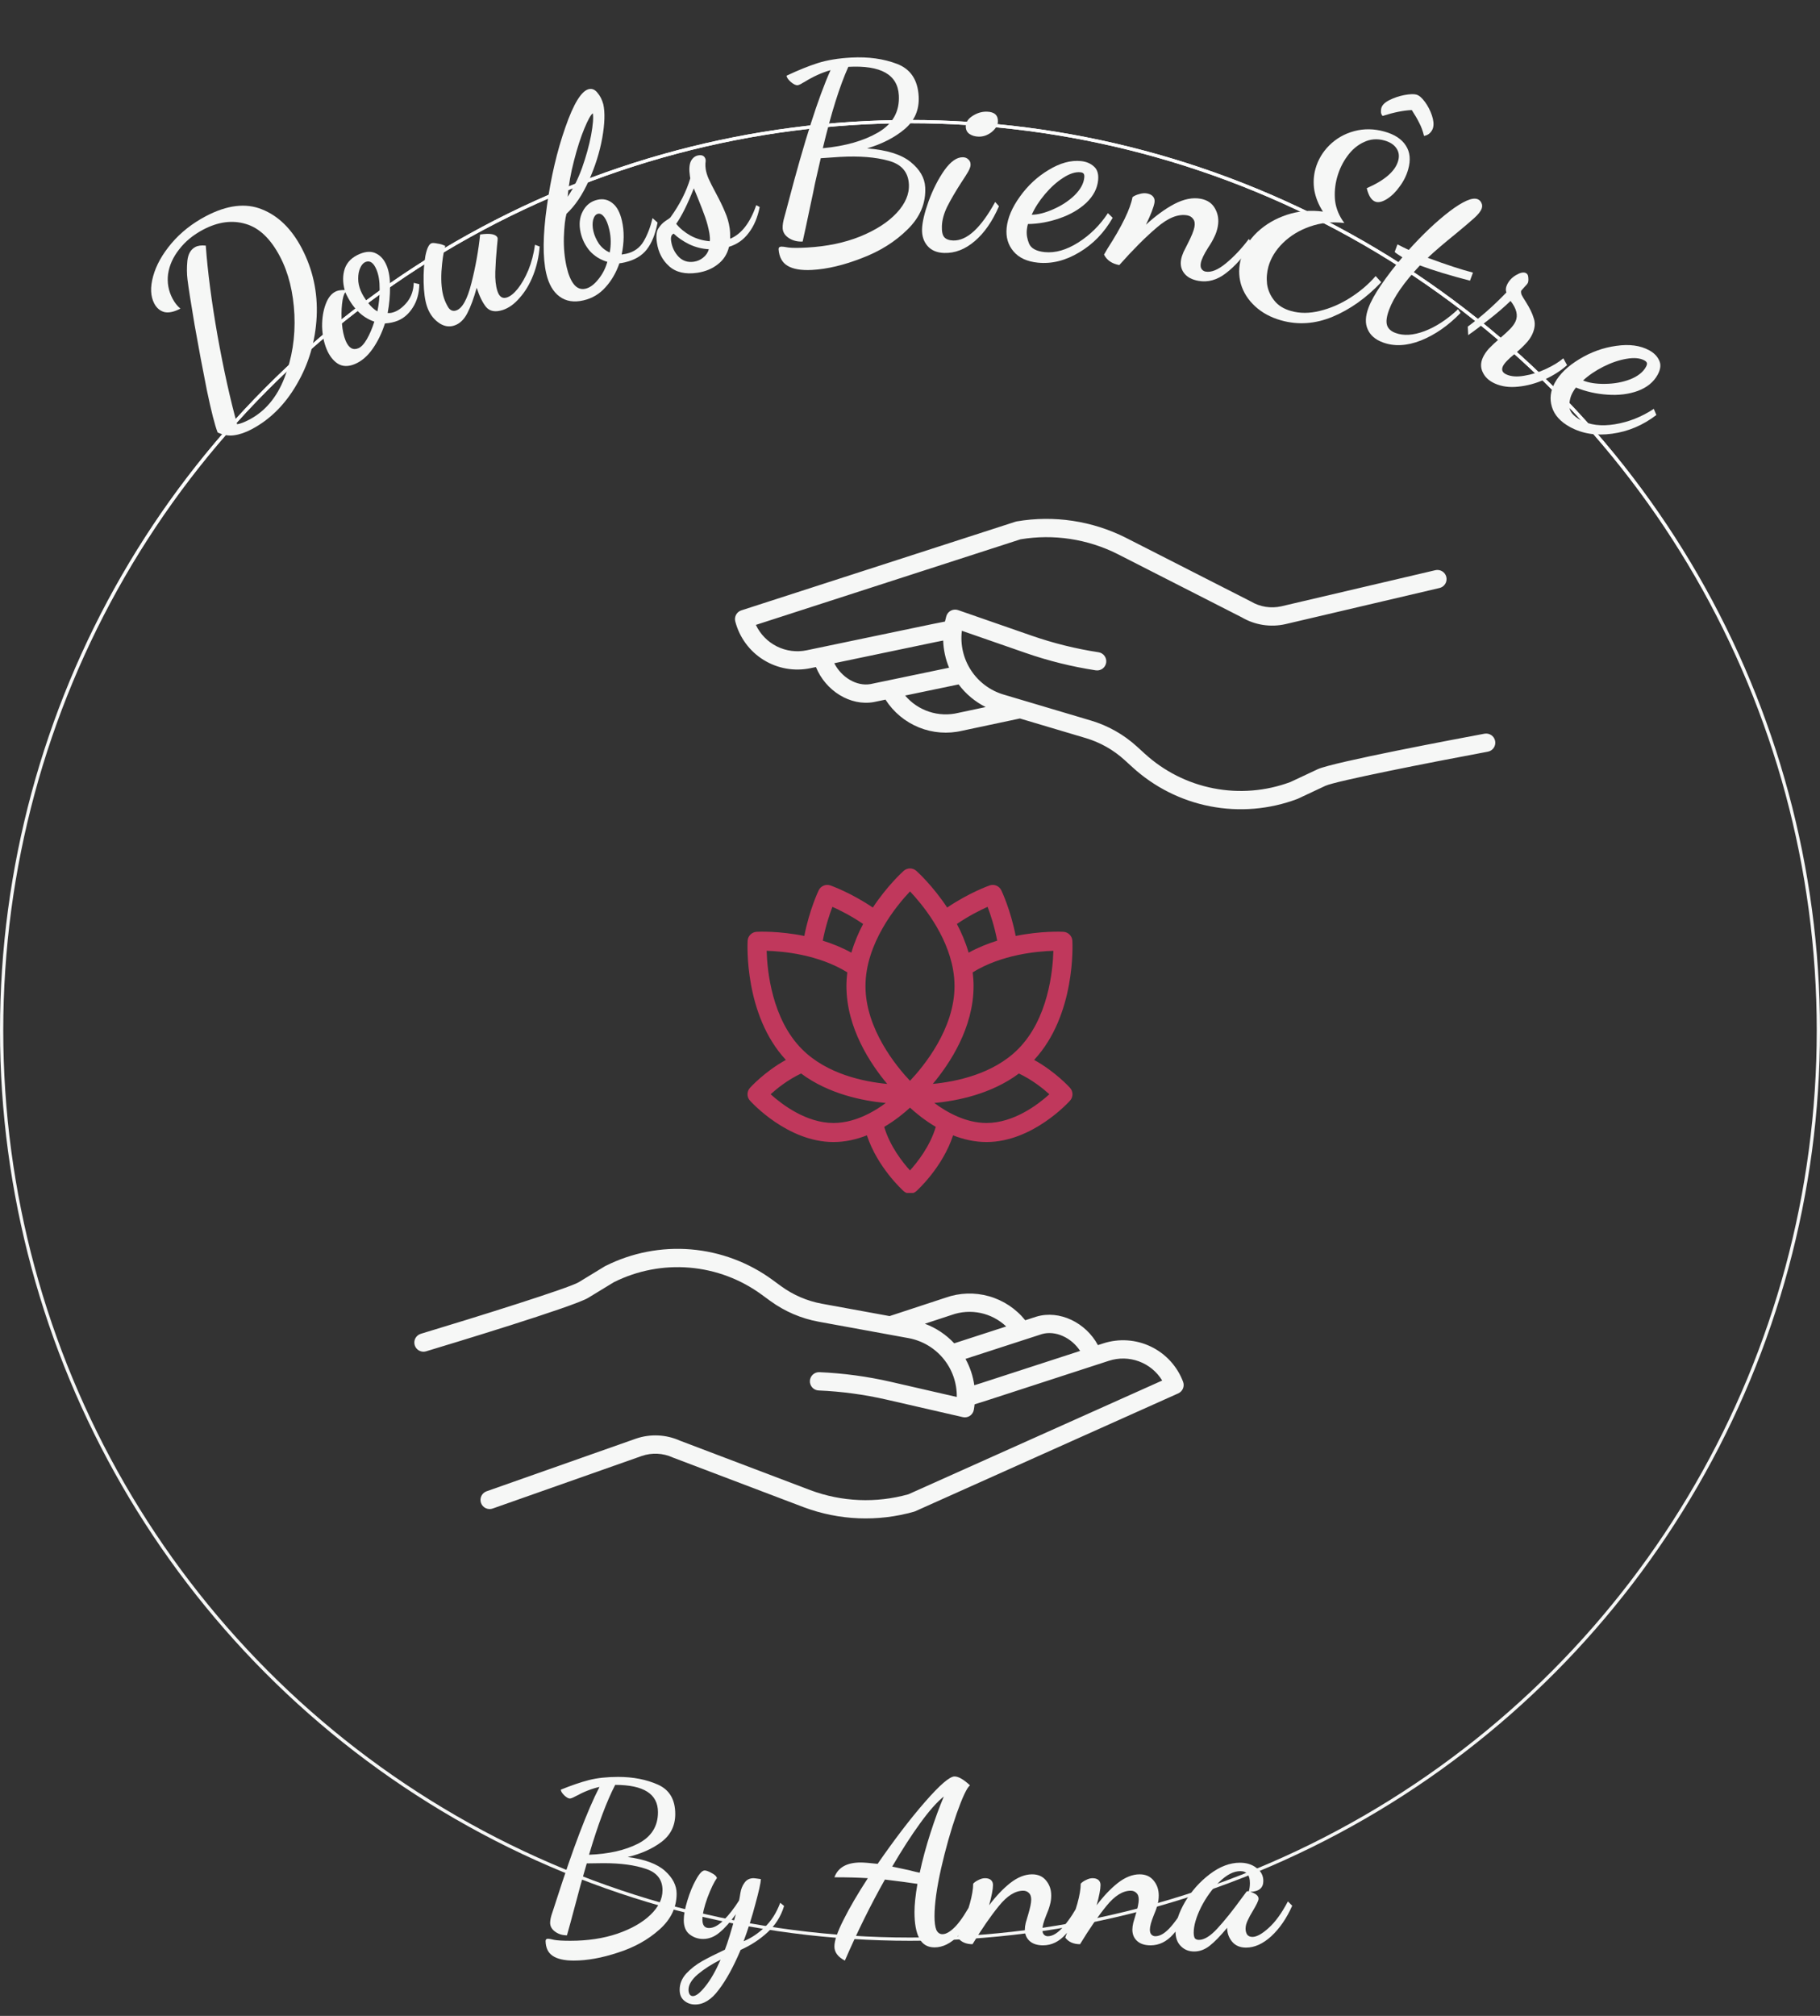 <svg width="112" height="124" viewBox="0 0 112 124" fill="none" xmlns="http://www.w3.org/2000/svg">
<rect x="0" y="0" width="112" height="124" fill="#333333" stroke="none"/>
<circle cx="56" cy="63.38" r="55.9" stroke="url(#paint0_linear)" stroke-width="0.2" stroke-linejoin="round"/>
<circle cx="56" cy="63.38" r="55.9" stroke="url(#paint1_linear)" stroke-width="0.2" stroke-linejoin="round"/>
<path d="M35.31 120.598C34.731 120.598 34.297 120.5 34.008 120.304C33.728 120.117 33.583 119.814 33.574 119.394C33.574 119.301 33.625 119.254 33.728 119.254C33.784 119.254 33.91 119.277 34.106 119.324C34.311 119.361 34.643 119.38 35.1 119.38C36.164 119.38 37.125 119.235 37.984 118.946C38.852 118.647 39.533 118.26 40.028 117.784C40.523 117.308 40.77 116.804 40.77 116.272C40.77 115.619 40.429 115.18 39.748 114.956C39.067 114.723 38.199 114.606 37.144 114.606L36.108 114.62C35.968 115.096 35.842 115.535 35.73 115.936C35.627 116.337 35.534 116.687 35.45 116.986C35.179 118.003 34.993 118.689 34.89 119.044C34.61 119.044 34.367 118.969 34.162 118.82C33.957 118.671 33.854 118.489 33.854 118.274C33.854 118.106 33.901 117.891 33.994 117.63L34.05 117.462L34.232 116.902C35.268 113.673 36.155 111.344 36.892 109.916C36.425 110.019 35.945 110.205 35.45 110.476C35.403 110.495 35.338 110.527 35.254 110.574C35.17 110.611 35.109 110.63 35.072 110.63C34.979 110.63 34.862 110.565 34.722 110.434C34.582 110.294 34.512 110.177 34.512 110.084C35.156 109.823 35.73 109.627 36.234 109.496C36.747 109.365 37.349 109.3 38.04 109.3C38.964 109.3 39.781 109.459 40.49 109.776C41.199 110.093 41.554 110.695 41.554 111.582C41.554 112.301 41.269 112.875 40.7 113.304C40.14 113.724 39.449 114.032 38.628 114.228C39.683 114.368 40.448 114.653 40.924 115.082C41.4 115.511 41.638 115.978 41.638 116.482C41.638 117.331 41.283 118.069 40.574 118.694C39.874 119.319 39.025 119.791 38.026 120.108C37.037 120.435 36.131 120.598 35.31 120.598ZM36.248 114.088C37.461 114.041 38.469 113.813 39.272 113.402C40.084 112.982 40.49 112.338 40.49 111.47C40.49 110.35 39.613 109.79 37.858 109.79C37.335 110.798 36.799 112.231 36.248 114.088ZM42.778 123.3C42.516 123.3 42.292 123.221 42.105 123.062C41.919 122.913 41.825 122.689 41.825 122.39C41.825 122.026 41.961 121.695 42.231 121.396C42.511 121.097 42.834 120.845 43.197 120.64C43.562 120.435 44.033 120.197 44.611 119.926C44.77 119.525 44.994 118.797 45.283 117.742C44.947 118.218 44.616 118.591 44.289 118.862C43.972 119.133 43.632 119.268 43.267 119.268C42.959 119.268 42.684 119.175 42.441 118.988C42.199 118.801 42.078 118.507 42.078 118.106C42.078 117.789 42.152 117.387 42.301 116.902C42.451 116.407 42.628 115.978 42.834 115.614C43.039 115.241 43.216 115.054 43.365 115.054C43.459 115.054 43.599 115.105 43.785 115.208C43.972 115.301 44.084 115.404 44.121 115.516C43.944 115.759 43.748 116.165 43.533 116.734C43.328 117.303 43.225 117.751 43.225 118.078C43.225 118.423 43.361 118.596 43.632 118.596C43.911 118.596 44.215 118.433 44.541 118.106C44.868 117.779 45.181 117.378 45.48 116.902C45.498 116.837 45.526 116.683 45.563 116.44C45.601 116.197 45.685 115.987 45.816 115.81C45.946 115.623 46.133 115.53 46.376 115.53C46.413 115.53 46.562 115.549 46.824 115.586C46.814 115.819 46.702 116.328 46.487 117.112C46.282 117.896 46.039 118.661 45.76 119.408C46.217 119.221 46.646 118.937 47.047 118.554C47.458 118.171 47.78 117.667 48.014 117.042L48.252 117.238C48.056 117.882 47.715 118.423 47.23 118.862C46.754 119.301 46.203 119.66 45.578 119.94C45.139 120.976 44.691 121.793 44.233 122.39C43.785 122.997 43.3 123.3 42.778 123.3ZM42.638 122.782C42.834 122.782 43.09 122.581 43.407 122.18C43.725 121.788 44.038 121.242 44.346 120.542C43.804 120.813 43.337 121.111 42.946 121.438C42.563 121.765 42.371 122.082 42.371 122.39C42.371 122.493 42.39 122.581 42.428 122.656C42.474 122.74 42.544 122.782 42.638 122.782ZM51.992 120.598C51.562 120.374 51.348 120.085 51.348 119.73C51.348 119.375 51.534 118.829 51.908 118.092C52.281 117.345 52.78 116.491 53.406 115.53C52.846 115.493 52.16 115.474 51.348 115.474C51.572 114.867 52.113 114.564 52.972 114.564C53.158 114.564 53.504 114.592 54.008 114.648C55.053 113.136 56.028 111.862 56.934 110.826C57.839 109.79 58.441 109.272 58.74 109.272C58.982 109.272 59.3 109.454 59.692 109.818C59.505 109.958 59.23 110.541 58.866 111.568C58.511 112.585 58.194 113.705 57.914 114.928C57.643 116.141 57.508 117.121 57.508 117.868C57.508 118.241 57.545 118.521 57.62 118.708C57.704 118.885 57.83 118.974 57.998 118.974C58.231 118.974 58.506 118.806 58.824 118.47C59.141 118.125 59.486 117.597 59.86 116.888L60.112 117.154C59.813 117.947 59.43 118.587 58.964 119.072C58.497 119.548 58.012 119.786 57.508 119.786C57.078 119.786 56.766 119.599 56.57 119.226C56.374 118.853 56.276 118.316 56.276 117.616C56.276 117.159 56.336 116.58 56.458 115.88C55.982 115.805 55.314 115.717 54.456 115.614C53.588 117.154 52.766 118.815 51.992 120.598ZM56.598 115.194C56.766 114.41 56.985 113.598 57.256 112.758C57.526 111.918 57.802 111.167 58.082 110.504C57.671 110.831 57.19 111.372 56.64 112.128C56.089 112.884 55.51 113.78 54.904 114.816L55.954 115.04C56.234 115.115 56.448 115.166 56.598 115.194ZM64.187 119.66C63.832 119.66 63.557 119.571 63.361 119.394C63.165 119.217 63.067 118.983 63.067 118.694C63.067 118.573 63.085 118.433 63.123 118.274C63.169 118.115 63.216 117.957 63.263 117.798C63.393 117.369 63.459 117.051 63.459 116.846C63.459 116.659 63.412 116.524 63.319 116.44C63.225 116.347 63.109 116.3 62.969 116.3C62.474 116.3 61.975 116.613 61.471 117.238C60.967 117.854 60.425 118.638 59.847 119.59C59.445 119.59 59.142 119.455 58.937 119.184L59.063 118.834C59.613 117.499 59.889 116.51 59.889 115.866C59.963 115.782 60.071 115.707 60.211 115.642C60.351 115.567 60.486 115.53 60.617 115.53C60.775 115.53 60.897 115.567 60.981 115.642C61.065 115.717 61.107 115.819 61.107 115.95C61.107 116.202 61.027 116.617 60.869 117.196C61.289 116.636 61.723 116.179 62.171 115.824C62.628 115.469 63.076 115.292 63.515 115.292C63.888 115.292 64.177 115.423 64.383 115.684C64.588 115.936 64.691 116.239 64.691 116.594C64.691 116.799 64.663 116.995 64.607 117.182C64.56 117.369 64.485 117.579 64.383 117.812C64.224 118.204 64.145 118.498 64.145 118.694C64.145 118.834 64.177 118.937 64.243 119.002C64.308 119.067 64.387 119.1 64.481 119.1C64.789 119.1 65.12 118.89 65.475 118.47C65.839 118.041 66.165 117.537 66.455 116.958L66.693 117.154C66.357 117.929 65.983 118.54 65.573 118.988C65.171 119.436 64.709 119.66 64.187 119.66ZM70.804 119.66C70.449 119.66 70.174 119.571 69.978 119.394C69.782 119.217 69.684 118.983 69.684 118.694C69.684 118.573 69.703 118.433 69.74 118.274C69.787 118.115 69.833 117.957 69.88 117.798C70.011 117.369 70.076 117.051 70.076 116.846C70.076 116.659 70.029 116.524 69.936 116.44C69.843 116.347 69.726 116.3 69.586 116.3C69.091 116.3 68.592 116.613 68.088 117.238C67.584 117.854 67.043 118.638 66.464 119.59C66.063 119.59 65.759 119.455 65.554 119.184L65.68 118.834C66.231 117.499 66.506 116.51 66.506 115.866C66.581 115.782 66.688 115.707 66.828 115.642C66.968 115.567 67.103 115.53 67.234 115.53C67.393 115.53 67.514 115.567 67.598 115.642C67.682 115.717 67.724 115.819 67.724 115.95C67.724 116.202 67.645 116.617 67.486 117.196C67.906 116.636 68.34 116.179 68.788 115.824C69.245 115.469 69.693 115.292 70.132 115.292C70.505 115.292 70.795 115.423 71 115.684C71.205 115.936 71.308 116.239 71.308 116.594C71.308 116.799 71.28 116.995 71.224 117.182C71.177 117.369 71.103 117.579 71 117.812C70.841 118.204 70.762 118.498 70.762 118.694C70.762 118.834 70.795 118.937 70.86 119.002C70.925 119.067 71.005 119.1 71.098 119.1C71.406 119.1 71.737 118.89 72.092 118.47C72.456 118.041 72.783 117.537 73.072 116.958L73.31 117.154C72.974 117.929 72.601 118.54 72.19 118.988C71.789 119.436 71.327 119.66 70.804 119.66ZM73.487 120.038C73.16 120.038 72.89 119.931 72.675 119.716C72.451 119.501 72.339 119.198 72.339 118.806C72.339 118.265 72.535 117.658 72.927 116.986C73.329 116.314 73.837 115.745 74.453 115.278C75.069 114.811 75.685 114.578 76.301 114.578C76.712 114.578 77.052 114.685 77.323 114.9C77.603 115.105 77.743 115.371 77.743 115.698C77.743 116.127 77.477 116.351 76.945 116.37C77.281 116.473 77.449 116.613 77.449 116.79C77.449 116.855 77.416 116.953 77.351 117.084C77.286 117.215 77.211 117.35 77.127 117.49C76.978 117.733 76.861 117.947 76.777 118.134C76.693 118.311 76.651 118.479 76.651 118.638C76.651 118.778 76.684 118.899 76.749 119.002C76.824 119.095 76.931 119.142 77.071 119.142C77.332 119.142 77.664 118.96 78.065 118.596C78.476 118.232 78.873 117.686 79.255 116.958L79.521 117.224C79.176 117.999 78.746 118.624 78.233 119.1C77.72 119.567 77.202 119.8 76.679 119.8C76.306 119.8 76.016 119.674 75.811 119.422C75.615 119.179 75.517 118.899 75.517 118.582C75.097 119.086 74.738 119.455 74.439 119.688C74.141 119.921 73.823 120.038 73.487 120.038ZM73.781 119.324C74.108 119.324 74.486 119.091 74.915 118.624C75.354 118.148 75.849 117.532 76.399 116.776L76.679 116.398C76.707 116.351 76.745 116.328 76.791 116.328L76.847 116.342C76.894 116.193 76.917 116.02 76.917 115.824C76.917 115.339 76.721 115.096 76.329 115.096C75.918 115.096 75.489 115.315 75.041 115.754C74.593 116.193 74.215 116.715 73.907 117.322C73.609 117.929 73.459 118.447 73.459 118.876C73.459 119.035 73.483 119.151 73.529 119.226C73.585 119.291 73.669 119.324 73.781 119.324Z" fill="#F6F7F6"/>
<path d="M15.478 26.408C15.1 26.607 14.742 26.729 14.405 26.774C14.081 26.823 13.744 26.766 13.392 26.601C13.221 26.161 13 25.295 12.73 24.003C12.47 22.705 12.219 21.367 11.976 19.989C11.742 18.605 11.597 17.675 11.539 17.199C11.494 16.837 11.491 16.453 11.53 16.047C11.574 15.626 11.738 15.341 12.021 15.193C12.181 15.108 12.395 15.08 12.663 15.108C12.777 16.699 13.017 18.543 13.385 20.64C13.761 22.731 14.164 24.55 14.591 26.097C14.781 26.069 15.032 25.974 15.344 25.81C16.316 25.299 17.036 24.444 17.503 23.247C17.974 22.035 18.179 20.74 18.118 19.362C18.051 17.975 17.755 16.781 17.229 15.78C16.653 14.685 15.952 14.017 15.127 13.776C14.296 13.526 13.423 13.642 12.507 14.123C11.893 14.446 11.401 14.85 11.029 15.335C10.652 15.81 10.424 16.315 10.344 16.851C10.274 17.383 10.365 17.889 10.618 18.37C10.753 18.625 10.914 18.829 11.103 18.983C10.716 19.186 10.386 19.258 10.113 19.196C9.844 19.121 9.638 18.946 9.494 18.672C9.261 18.229 9.237 17.669 9.424 16.992C9.61 16.315 9.985 15.642 10.549 14.972C11.122 14.297 11.829 13.739 12.669 13.297C13.972 12.612 15.121 12.472 16.117 12.876C17.123 13.275 17.938 14.07 18.564 15.259C19.253 16.571 19.561 17.982 19.487 19.491C19.408 20.991 19.005 22.366 18.276 23.617C17.553 24.877 16.62 25.808 15.478 26.408Z" fill="#F6F7F6"/>
<path d="M21.83 22.396C21.426 22.563 21.076 22.553 20.778 22.364C20.491 22.171 20.265 21.878 20.102 21.483C19.931 21.069 19.838 20.606 19.822 20.093C19.816 19.576 19.89 19.113 20.044 18.703C20.197 18.293 20.417 18.029 20.703 17.911C20.821 17.862 20.99 17.838 21.21 17.84C21.082 17.362 21.085 16.922 21.219 16.52C21.363 16.114 21.671 15.814 22.144 15.618C22.539 15.455 22.876 15.448 23.157 15.598C23.434 15.737 23.646 15.984 23.793 16.339C23.936 16.684 24.005 17.117 24.001 17.638C24.007 18.155 23.959 18.694 23.856 19.256C23.999 19.266 24.149 19.239 24.307 19.174C24.583 19.059 24.842 18.849 25.084 18.541C25.322 18.223 25.448 17.842 25.46 17.398L25.806 17.48C25.794 18.039 25.662 18.515 25.409 18.908C25.166 19.297 24.857 19.569 24.483 19.724C24.256 19.818 23.991 19.875 23.688 19.897C23.503 20.481 23.25 21.001 22.931 21.457C22.611 21.912 22.244 22.225 21.83 22.396ZM23.225 19.153C23.321 18.687 23.366 18.224 23.361 17.764C23.365 17.301 23.302 16.911 23.172 16.596C22.993 16.162 22.765 16.002 22.489 16.116C22.361 16.169 22.254 16.288 22.169 16.474C22.084 16.659 22.042 16.878 22.043 17.132C22.04 17.375 22.091 17.625 22.197 17.882C22.291 18.108 22.439 18.353 22.64 18.616C22.837 18.87 23.032 19.049 23.225 19.153ZM22.051 21.422C22.228 21.349 22.404 21.161 22.579 20.858C22.754 20.554 22.906 20.197 23.036 19.785C22.271 19.525 21.675 18.923 21.251 17.979C21.157 18.087 21.089 18.328 21.048 18.703C21.007 19.078 21.004 19.477 21.041 19.901C21.078 20.324 21.153 20.674 21.267 20.95C21.454 21.403 21.716 21.561 22.051 21.422Z" fill="#F6F7F6"/>
<path d="M27.947 20.027C27.612 20.135 27.282 20.067 26.958 19.824C26.633 19.58 26.403 19.245 26.266 18.819C26.149 18.453 26.083 17.97 26.07 17.369C26.057 16.769 26.092 16.231 26.175 15.757C26.268 15.279 26.396 15.014 26.558 14.961C26.629 14.939 26.749 14.945 26.917 14.981C27.093 15.003 27.254 15.052 27.401 15.128C27.289 15.511 27.21 16.035 27.166 16.699C27.131 17.36 27.182 17.903 27.319 18.33C27.381 18.523 27.471 18.718 27.59 18.915C27.717 19.099 27.876 19.16 28.069 19.098C28.445 18.977 28.758 18.418 29.009 17.419C29.267 16.406 29.446 15.408 29.545 14.424C30.187 14.33 30.547 14.405 30.625 14.649C30.632 14.669 30.618 14.836 30.584 15.149C30.53 15.716 30.495 16.236 30.48 16.712C30.464 17.187 30.507 17.582 30.608 17.897C30.722 18.253 30.916 18.387 31.19 18.299C31.404 18.23 31.627 18.052 31.859 17.765C32.099 17.464 32.318 17.081 32.515 16.614C32.709 16.137 32.845 15.617 32.923 15.055L33.21 15.165C33.162 15.785 33.031 16.37 32.815 16.921C32.6 17.472 32.323 17.936 31.985 18.313C31.66 18.697 31.309 18.95 30.933 19.07C30.486 19.213 30.148 19.154 29.918 18.891C29.696 18.616 29.501 18.219 29.335 17.701C29.159 18.339 28.968 18.86 28.76 19.262C28.553 19.665 28.282 19.92 27.947 20.027Z" fill="#F6F7F6"/>
<path d="M35.898 18.478C35.316 18.611 34.827 18.532 34.432 18.239C34.037 17.947 33.764 17.473 33.614 16.818C33.391 15.84 33.404 14.464 33.654 12.689C33.902 10.903 34.281 9.284 34.791 7.833C35.299 6.37 35.782 5.587 36.239 5.482C36.437 5.437 36.613 5.512 36.767 5.706C36.931 5.898 37.05 6.134 37.125 6.412C37.239 6.911 37.218 7.605 37.06 8.495C36.9 9.374 36.624 10.247 36.232 11.114C35.849 11.978 35.392 12.658 34.86 13.151C34.776 13.455 34.722 13.938 34.699 14.6C34.683 15.249 34.741 15.86 34.872 16.431C34.976 16.889 35.122 17.238 35.309 17.48C35.508 17.73 35.748 17.823 36.029 17.759C36.299 17.697 36.562 17.505 36.817 17.184C37.074 16.874 37.26 16.514 37.374 16.105C36.952 15.983 36.595 15.763 36.304 15.447C36.021 15.118 35.831 14.74 35.733 14.314C35.619 13.815 35.661 13.378 35.86 13.005C36.057 12.62 36.358 12.382 36.763 12.289C37.117 12.208 37.428 12.279 37.698 12.502C37.966 12.714 38.158 13.075 38.274 13.585C38.419 14.219 38.413 14.909 38.256 15.657L38.541 15.608C39.019 15.499 39.376 15.242 39.612 14.838C39.847 14.434 40.029 13.96 40.156 13.416L40.465 13.69C40.332 14.399 40.109 14.954 39.795 15.354C39.49 15.741 39.041 16.002 38.448 16.138C38.303 16.171 38.192 16.191 38.117 16.197C37.912 16.781 37.625 17.273 37.257 17.674C36.892 18.086 36.439 18.354 35.898 18.478ZM34.931 12.101C35.269 11.619 35.566 11.026 35.821 10.322C36.073 9.607 36.258 8.936 36.377 8.307C36.493 7.667 36.528 7.222 36.481 6.97C36.358 7.053 36.184 7.366 35.958 7.91C35.732 8.454 35.521 9.11 35.325 9.877C35.126 10.634 34.995 11.375 34.931 12.101ZM37.521 15.53C37.611 15.06 37.603 14.597 37.499 14.139C37.418 13.786 37.314 13.525 37.188 13.357C37.062 13.189 36.932 13.12 36.796 13.151C36.661 13.182 36.563 13.303 36.502 13.514C36.451 13.723 36.456 13.957 36.515 14.217C36.575 14.477 36.688 14.735 36.857 14.992C37.033 15.236 37.254 15.415 37.521 15.53Z" fill="#F6F7F6"/>
<path d="M42.914 16.779C42.175 16.887 41.595 16.752 41.172 16.372C40.761 16.002 40.513 15.521 40.425 14.93C40.365 14.519 40.396 14.223 40.521 14.043C40.644 13.852 40.788 13.701 40.955 13.59C41.133 13.478 41.235 13.403 41.262 13.367C41.835 12.571 42.24 11.773 42.477 10.972L42.454 10.814C42.396 10.423 42.417 10.124 42.515 9.915C42.624 9.705 42.785 9.584 42.995 9.553C43.228 9.519 43.37 9.606 43.422 9.814C43.43 9.866 43.426 9.948 43.41 10.058C43.404 10.167 43.41 10.279 43.427 10.395C43.457 10.595 43.52 10.802 43.616 11.014C43.712 11.226 43.856 11.512 44.05 11.872C44.287 12.311 44.473 12.694 44.607 13.019C44.752 13.342 44.85 13.678 44.901 14.027C44.928 14.206 44.939 14.425 44.934 14.685C45.625 14.4 46.16 13.711 46.538 12.621L46.749 12.735C46.626 13.368 46.403 13.897 46.077 14.322C45.762 14.746 45.357 15.032 44.862 15.181C44.755 15.628 44.528 15.985 44.179 16.252C43.832 16.53 43.41 16.705 42.914 16.779ZM43.679 14.838C43.697 14.738 43.688 14.572 43.654 14.34C43.593 14.004 43.507 13.677 43.396 13.359C43.284 13.042 43.127 12.634 42.924 12.135L42.697 11.586C42.313 12.56 41.951 13.287 41.612 13.768C41.837 14.048 42.132 14.29 42.496 14.495C42.859 14.689 43.253 14.804 43.679 14.838ZM42.7 16.098C42.911 16.067 43.099 15.986 43.263 15.854C43.437 15.72 43.557 15.546 43.622 15.332C43.198 15.308 42.795 15.206 42.413 15.025C42.029 14.834 41.711 14.616 41.459 14.373C41.316 14.427 41.263 14.58 41.301 14.833C41.357 15.213 41.512 15.535 41.767 15.8C42.02 16.053 42.331 16.153 42.7 16.098Z" fill="#F6F7F6"/>
<path d="M49.97 16.604C49.31 16.64 48.809 16.555 48.466 16.35C48.135 16.154 47.951 15.817 47.914 15.338C47.908 15.232 47.964 15.175 48.081 15.169C48.145 15.165 48.29 15.184 48.517 15.225C48.754 15.255 49.133 15.256 49.655 15.227C50.869 15.161 51.957 14.936 52.919 14.552C53.891 14.157 54.644 13.673 55.179 13.099C55.714 12.525 55.965 11.934 55.931 11.327C55.891 10.582 55.475 10.102 54.683 9.889C53.891 9.665 52.893 9.586 51.69 9.652L50.508 9.732C50.378 10.284 50.262 10.793 50.159 11.258C50.067 11.722 49.982 12.127 49.905 12.473C49.659 13.651 49.489 14.446 49.394 14.857C49.075 14.874 48.793 14.804 48.549 14.647C48.306 14.489 48.177 14.288 48.164 14.043C48.153 13.851 48.193 13.603 48.283 13.299L48.337 13.104L48.51 12.454C49.491 8.704 50.358 5.991 51.11 4.316C50.584 4.462 50.047 4.705 49.499 5.045C49.447 5.069 49.375 5.11 49.282 5.169C49.188 5.216 49.12 5.242 49.078 5.244C48.971 5.25 48.834 5.182 48.666 5.042C48.497 4.891 48.41 4.762 48.404 4.656C49.123 4.317 49.766 4.058 50.333 3.877C50.91 3.696 51.593 3.584 52.382 3.541C53.436 3.484 54.378 3.614 55.207 3.932C56.036 4.25 56.479 4.915 56.534 5.926C56.579 6.746 56.289 7.419 55.666 7.945C55.054 8.459 54.285 8.853 53.36 9.128C54.572 9.222 55.463 9.499 56.033 9.96C56.603 10.42 56.904 10.938 56.935 11.513C56.988 12.482 56.629 13.345 55.859 14.103C55.099 14.861 54.159 15.451 53.039 15.876C51.93 16.31 50.907 16.553 49.97 16.604ZM50.635 9.117C52.017 8.988 53.153 8.664 54.043 8.145C54.944 7.616 55.367 6.855 55.313 5.865C55.243 4.587 54.207 4.002 52.204 4.112C51.671 5.295 51.148 6.963 50.635 9.117Z" fill="#F6F7F6"/>
<path d="M60.213 8.405C59.989 8.399 59.799 8.339 59.642 8.228C59.496 8.117 59.426 7.96 59.432 7.757C59.44 7.512 59.58 7.303 59.852 7.13C60.135 6.946 60.431 6.859 60.74 6.869C61.199 6.883 61.422 7.087 61.41 7.482C61.403 7.706 61.273 7.92 61.022 8.126C60.77 8.321 60.501 8.414 60.213 8.405ZM58.104 15.56C57.657 15.546 57.314 15.402 57.077 15.128C56.84 14.854 56.728 14.509 56.741 14.094C56.754 13.667 56.889 13.095 57.145 12.377C57.413 11.649 57.737 11.013 58.117 10.47C58.507 9.927 58.888 9.661 59.261 9.673C59.4 9.677 59.511 9.723 59.593 9.811C59.687 9.889 59.732 10.002 59.727 10.151C59.724 10.247 59.677 10.379 59.587 10.547C59.497 10.704 59.351 10.935 59.149 11.238C58.791 11.793 58.504 12.286 58.288 12.716C58.083 13.137 57.974 13.539 57.962 13.923C57.952 14.254 58.004 14.479 58.118 14.6C58.231 14.721 58.411 14.785 58.656 14.793C59.498 14.819 60.36 14.029 61.242 12.423L61.474 12.686C61.072 13.613 60.575 14.329 59.983 14.833C59.392 15.338 58.765 15.58 58.104 15.56Z" fill="#F6F7F6"/>
<path d="M63.874 16.157C63.205 16.091 62.703 15.859 62.367 15.461C62.031 15.064 61.891 14.583 61.947 14.021C62.008 13.405 62.281 12.762 62.765 12.092C63.251 11.412 63.841 10.864 64.536 10.451C65.232 10.027 65.893 9.846 66.519 9.908C66.848 9.941 67.116 10.053 67.322 10.245C67.529 10.426 67.614 10.708 67.576 11.09C67.525 11.6 67.281 12.063 66.843 12.481C66.406 12.887 65.86 13.203 65.206 13.428C64.561 13.653 63.912 13.771 63.257 13.781C63.225 13.885 63.203 14.006 63.189 14.144C63.162 14.42 63.209 14.703 63.33 14.994C63.462 15.286 63.782 15.457 64.292 15.508C64.939 15.572 65.623 15.377 66.344 14.923C67.075 14.46 67.687 13.856 68.179 13.111L68.472 13.398C67.953 14.311 67.266 15.02 66.412 15.525C65.569 16.031 64.723 16.242 63.874 16.157ZM63.491 13.209C63.877 13.205 64.317 13.093 64.81 12.874C65.314 12.656 65.75 12.372 66.117 12.023C66.485 11.662 66.687 11.297 66.724 10.925C66.736 10.809 66.722 10.727 66.684 10.68C66.646 10.633 66.579 10.605 66.483 10.596C66.175 10.565 65.821 10.68 65.42 10.941C65.031 11.191 64.66 11.524 64.308 11.94C63.956 12.355 63.684 12.778 63.491 13.209Z" fill="#F6F7F6"/>
<path d="M73.745 17.275C73.346 17.202 73.055 17.046 72.871 16.806C72.687 16.567 72.624 16.284 72.684 15.959C72.709 15.822 72.758 15.669 72.833 15.498C72.918 15.329 73.003 15.161 73.088 14.992C73.323 14.536 73.462 14.193 73.504 13.962C73.542 13.752 73.518 13.59 73.43 13.476C73.344 13.352 73.223 13.276 73.065 13.247C72.509 13.146 71.884 13.395 71.189 13.994C70.495 14.583 69.726 15.353 68.88 16.305C68.428 16.222 68.115 16.008 67.94 15.661L68.153 15.294C69.047 13.906 69.559 12.851 69.692 12.127C69.793 12.048 69.929 11.986 70.1 11.941C70.272 11.886 70.432 11.872 70.579 11.898C70.758 11.931 70.886 11.998 70.965 12.099C71.044 12.2 71.071 12.324 71.044 12.471C70.992 12.755 70.818 13.205 70.52 13.823C71.108 13.28 71.689 12.855 72.266 12.548C72.853 12.243 73.393 12.136 73.886 12.226C74.306 12.303 74.604 12.509 74.781 12.845C74.961 13.171 75.014 13.533 74.941 13.931C74.899 14.162 74.827 14.377 74.726 14.575C74.635 14.775 74.508 14.996 74.344 15.237C74.086 15.646 73.936 15.96 73.896 16.18C73.867 16.337 73.883 16.46 73.943 16.547C74.003 16.633 74.085 16.686 74.19 16.706C74.536 16.769 74.952 16.601 75.437 16.201C75.934 15.793 76.405 15.294 76.849 14.703L77.077 14.972C76.54 15.774 75.995 16.385 75.441 16.804C74.898 17.225 74.332 17.382 73.745 17.275Z" fill="#F6F7F6"/>
<path d="M78.843 19.708C78.206 19.529 77.672 19.242 77.24 18.844C76.808 18.446 76.516 17.988 76.362 17.469C76.219 16.952 76.222 16.427 76.371 15.893C76.54 15.287 76.874 14.749 77.371 14.278C77.881 13.801 78.49 13.445 79.198 13.211C79.906 12.977 80.644 12.912 81.412 13.016C81.141 12.597 80.965 12.16 80.882 11.705C80.809 11.253 80.833 10.811 80.953 10.379C81.106 9.835 81.389 9.355 81.805 8.939C82.233 8.517 82.741 8.227 83.327 8.069C83.927 7.905 84.551 7.913 85.198 8.094C85.824 8.269 86.264 8.559 86.517 8.962C86.772 9.354 86.82 9.838 86.659 10.414C86.553 10.794 86.376 11.148 86.129 11.478C85.892 11.81 85.632 12.065 85.35 12.241C85.082 12.409 84.855 12.467 84.67 12.416C84.413 12.344 84.226 12.065 84.107 11.577C85.218 11.09 85.863 10.529 86.041 9.892C86.124 9.594 86.086 9.334 85.927 9.112C85.777 8.893 85.533 8.736 85.194 8.641C84.752 8.518 84.334 8.55 83.938 8.739C83.544 8.917 83.204 9.203 82.916 9.599C82.631 9.985 82.421 10.419 82.286 10.902C82.151 11.384 82.109 11.871 82.16 12.362C82.224 12.845 82.413 13.296 82.728 13.717C81.977 13.629 81.27 13.702 80.606 13.937C79.955 14.165 79.401 14.503 78.944 14.951C78.499 15.392 78.204 15.874 78.057 16.398C77.96 16.747 77.931 17.105 77.973 17.471C78.025 17.84 78.17 18.174 78.407 18.473C78.642 18.782 78.99 19.001 79.453 19.131C79.997 19.283 80.585 19.281 81.215 19.125C81.856 18.972 82.48 18.703 83.085 18.319C83.691 17.935 84.215 17.489 84.656 16.981L84.999 17.359C84.074 18.33 83.079 19.037 82.013 19.481C80.947 19.925 79.891 20.001 78.843 19.708ZM87.632 8.36C87.56 8.063 87.463 7.797 87.34 7.564C87.227 7.333 87.074 7.068 86.88 6.771C86.365 6.792 85.766 6.913 85.085 7.132C85.024 7.071 84.99 6.995 84.982 6.904C84.977 6.803 84.985 6.717 85.005 6.645C85.057 6.46 85.224 6.296 85.508 6.154C85.791 6.012 86.097 5.909 86.425 5.846C86.763 5.785 87.009 5.776 87.163 5.82C87.327 5.865 87.502 6.014 87.686 6.265C87.871 6.516 88.015 6.794 88.118 7.1C88.22 7.406 88.243 7.661 88.186 7.867C88.154 7.98 88.091 8.084 87.998 8.18C87.905 8.275 87.783 8.335 87.632 8.36Z" fill="#F6F7F6"/>
<path d="M85.097 21.062C84.637 20.892 84.326 20.624 84.166 20.257C84.003 19.901 84.017 19.463 84.21 18.943C84.354 18.552 84.612 18.085 84.984 17.54C85.361 16.986 85.799 16.415 86.301 15.827C86.06 15.681 85.901 15.571 85.826 15.498L85.998 15.032C86.227 15.151 86.458 15.265 86.691 15.374C87.559 14.41 88.399 13.618 89.209 12.996C90.029 12.379 90.599 12.129 90.919 12.248C91.029 12.288 91.109 12.363 91.16 12.473C91.22 12.586 91.226 12.708 91.178 12.838C91.119 12.998 90.969 13.187 90.729 13.406C90.489 13.624 90.107 13.949 89.584 14.38C88.869 14.958 88.295 15.45 87.859 15.858C89.01 16.284 89.938 16.587 90.644 16.769L90.461 17.265C89.236 16.948 88.209 16.635 87.378 16.328C86.403 17.366 85.77 18.275 85.482 19.055C85.33 19.465 85.287 19.779 85.355 19.998C85.422 20.216 85.595 20.377 85.875 20.48C86.375 20.666 86.969 20.629 87.656 20.372C88.356 20.108 89.046 19.658 89.725 19.022L89.879 19.25C89.125 20.029 88.313 20.593 87.445 20.942C86.58 21.282 85.797 21.322 85.097 21.062Z" fill="#F6F7F6"/>
<path d="M91.987 23.588C91.628 23.425 91.381 23.195 91.246 22.9C91.106 22.614 91.109 22.31 91.254 21.99C91.338 21.805 91.463 21.622 91.628 21.439C91.807 21.251 92.04 21.034 92.326 20.79C92.576 20.575 92.777 20.391 92.929 20.237C93.085 20.074 93.196 19.919 93.262 19.773C93.43 19.404 93.328 18.983 92.957 18.51C92.542 18.908 92.091 19.295 91.604 19.671C91.127 20.052 90.709 20.366 90.351 20.613L90.324 20.091C91.132 19.498 91.925 18.797 92.701 17.99C92.648 17.849 92.659 17.696 92.734 17.531C92.849 17.278 93.034 17.075 93.291 16.923C93.548 16.77 93.749 16.726 93.895 16.793C93.992 16.837 94.043 16.93 94.049 17.073C94.064 17.221 94.054 17.333 94.018 17.411C94.001 17.45 93.937 17.526 93.826 17.64C93.73 17.749 93.659 17.828 93.614 17.877C93.592 17.95 93.6 18.035 93.637 18.134C93.679 18.223 93.766 18.368 93.897 18.568C94.136 18.946 94.299 19.284 94.386 19.581C94.488 19.873 94.459 20.194 94.301 20.544C94.204 20.757 94.068 20.953 93.893 21.132C93.728 21.315 93.504 21.523 93.222 21.759C92.814 22.089 92.569 22.346 92.485 22.531C92.383 22.754 92.454 22.921 92.697 23.031C92.988 23.164 93.357 23.19 93.803 23.111C94.258 23.037 94.702 22.899 95.133 22.696C95.579 22.489 95.936 22.27 96.204 22.04L96.435 22.461C96.042 22.81 95.581 23.105 95.05 23.344C94.52 23.583 93.979 23.73 93.427 23.784C92.885 23.843 92.405 23.777 91.987 23.588Z" fill="#F6F7F6"/>
<path d="M96.617 26.267C96.028 25.944 95.657 25.534 95.504 25.036C95.35 24.539 95.41 24.042 95.681 23.546C95.978 23.004 96.481 22.519 97.189 22.092C97.903 21.656 98.66 21.383 99.461 21.275C100.268 21.157 100.947 21.249 101.499 21.552C101.789 21.711 101.991 21.919 102.105 22.176C102.225 22.424 102.192 22.716 102.008 23.053C101.762 23.502 101.356 23.833 100.789 24.046C100.228 24.249 99.602 24.326 98.912 24.276C98.231 24.231 97.587 24.085 96.981 23.838C96.911 23.922 96.842 24.024 96.776 24.146C96.642 24.389 96.575 24.668 96.573 24.983C96.579 25.303 96.808 25.586 97.257 25.832C97.827 26.145 98.533 26.233 99.373 26.098C100.228 25.958 101.028 25.642 101.772 25.149L101.93 25.528C101.094 26.165 100.185 26.548 99.201 26.678C98.227 26.814 97.366 26.676 96.617 26.267ZM97.419 23.404C97.777 23.551 98.225 23.62 98.765 23.612C99.314 23.608 99.826 23.518 100.3 23.34C100.78 23.153 101.109 22.895 101.289 22.568C101.345 22.465 101.365 22.384 101.348 22.327C101.331 22.269 101.28 22.217 101.196 22.171C100.925 22.022 100.554 21.989 100.083 22.072C99.626 22.15 99.155 22.311 98.668 22.555C98.182 22.8 97.766 23.083 97.419 23.404Z" fill="#F6F7F6"/>
<g clip-path="url(#clip0)">
<path d="M63.638 65.196C66.211 62.431 66.002 58.058 65.992 57.869C65.975 57.571 65.737 57.333 65.439 57.317C65.35 57.312 64.086 57.25 62.504 57.572C62.192 55.969 61.645 54.818 61.619 54.764C61.49 54.495 61.179 54.366 60.897 54.465C60.84 54.485 59.64 54.912 58.287 55.824C57.4 54.484 56.465 53.635 56.391 53.569C56.169 53.369 55.832 53.369 55.609 53.569C55.535 53.635 54.6 54.484 53.713 55.824C52.36 54.912 51.16 54.485 51.103 54.465C50.821 54.366 50.51 54.495 50.381 54.764C50.355 54.818 49.808 55.969 49.496 57.572C47.914 57.25 46.65 57.312 46.561 57.317C46.263 57.333 46.025 57.571 46.008 57.87C45.998 58.058 45.789 62.431 48.362 65.196C47.051 65.922 46.193 66.87 46.15 66.918C45.951 67.14 45.951 67.477 46.15 67.699C46.243 67.803 48.465 70.248 51.293 70.248C52.028 70.248 52.722 70.082 53.348 69.836C53.999 71.809 55.537 73.203 55.609 73.268C55.72 73.368 55.86 73.418 56 73.418C56.14 73.418 56.28 73.368 56.391 73.268C56.463 73.203 58 71.809 58.651 69.837C59.278 70.082 59.972 70.248 60.707 70.248C63.535 70.248 65.757 67.803 65.85 67.699C66.049 67.477 66.049 67.14 65.85 66.918C65.807 66.87 64.948 65.922 63.638 65.196ZM62.641 64.543C61.117 66.067 58.847 66.534 57.403 66.672C58.445 65.429 59.912 63.221 59.912 60.657C59.912 60.37 59.893 60.087 59.859 59.81C61.637 58.712 63.82 58.514 64.823 58.486C64.79 59.707 64.508 62.676 62.641 64.543ZM60.775 55.781C60.952 56.243 61.2 56.984 61.366 57.862C60.783 58.044 60.185 58.284 59.608 58.6C59.424 57.968 59.171 57.375 58.886 56.834C59.624 56.331 60.324 55.982 60.775 55.781ZM56.001 54.831C56.731 55.603 58.264 57.443 58.65 59.647C58.65 59.647 58.65 59.648 58.65 59.648C58.708 59.977 58.74 60.314 58.74 60.657C58.74 63.288 56.84 65.592 56 66.482C55.16 65.592 53.26 63.288 53.26 60.657C53.26 58.025 55.161 55.72 56.001 54.831ZM51.225 55.781C51.676 55.982 52.376 56.331 53.114 56.834C52.829 57.375 52.576 57.968 52.392 58.6C51.815 58.284 51.217 58.044 50.633 57.862C50.8 56.984 51.048 56.242 51.225 55.781ZM52.141 59.81C52.107 60.087 52.088 60.37 52.088 60.657C52.088 63.223 53.557 65.431 54.599 66.674C53.157 66.538 50.889 66.072 49.359 64.543C47.498 62.681 47.213 59.708 47.178 58.485C48.18 58.513 50.358 58.708 52.141 59.81ZM47.423 67.308C47.818 66.95 48.48 66.42 49.298 66.032C51.003 67.303 53.109 67.717 54.509 67.847C54.219 68.061 53.879 68.285 53.502 68.481C53.481 68.49 53.461 68.501 53.441 68.512C52.806 68.834 52.071 69.076 51.293 69.076C49.609 69.076 48.111 67.93 47.423 67.308ZM55.999 71.995C55.529 71.476 54.761 70.496 54.413 69.315C55.1 68.911 55.648 68.457 56 68.133C56.352 68.457 56.9 68.911 57.587 69.315C57.239 70.492 56.469 71.475 55.999 71.995ZM60.707 69.076C59.444 69.076 58.285 68.431 57.495 67.846C58.895 67.717 60.999 67.302 62.702 66.033C63.516 66.419 64.181 66.951 64.577 67.309C63.891 67.931 62.398 69.076 60.707 69.076Z" fill="#C0385C"/>
</g>
<g clip-path="url(#clip1)">
<path d="M67.887 82.635L67.564 82.74C66.82 81.354 65.201 80.566 63.786 80.986C63.781 80.987 63.777 80.989 63.772 80.99L63.092 81.211C62.52 80.499 61.74 79.983 60.862 79.734C59.983 79.485 59.048 79.516 58.188 79.822L54.744 80.954L50.58 80.194C49.672 80.027 48.813 79.658 48.067 79.114L47.547 78.734C46.077 77.655 44.337 77.004 42.519 76.852C40.702 76.701 38.878 77.055 37.249 77.876C37.235 77.883 37.222 77.89 37.209 77.898L35.608 78.873C35.024 79.228 29.342 81.006 25.897 82.043C25.826 82.065 25.76 82.1 25.703 82.147C25.646 82.193 25.598 82.251 25.563 82.316C25.528 82.381 25.506 82.452 25.499 82.526C25.492 82.599 25.499 82.674 25.52 82.744C25.541 82.815 25.576 82.881 25.623 82.938C25.67 82.995 25.727 83.043 25.793 83.078C25.858 83.112 25.929 83.134 26.003 83.142C26.076 83.149 26.15 83.142 26.221 83.121C27.732 82.666 35.313 80.37 36.193 79.834L37.774 78.871C39.216 78.149 40.83 77.839 42.437 77.975C44.044 78.111 45.583 78.688 46.883 79.643L47.403 80.023C48.286 80.666 49.303 81.103 50.378 81.3L55.91 82.31C56.753 82.465 57.514 82.914 58.057 83.576C58.601 84.239 58.892 85.073 58.879 85.93L54.819 84.998C53.378 84.668 51.909 84.469 50.431 84.405C50.357 84.401 50.282 84.412 50.212 84.437C50.142 84.462 50.078 84.5 50.023 84.55C49.968 84.6 49.923 84.661 49.892 84.728C49.86 84.795 49.842 84.868 49.839 84.943C49.836 85.017 49.847 85.091 49.873 85.161C49.899 85.231 49.938 85.295 49.988 85.349C50.039 85.404 50.1 85.448 50.168 85.479C50.235 85.51 50.308 85.527 50.383 85.529C51.792 85.59 53.193 85.779 54.568 86.095L59.248 87.169C59.322 87.186 59.399 87.188 59.474 87.175C59.548 87.161 59.62 87.133 59.683 87.091C59.747 87.049 59.801 86.995 59.843 86.931C59.885 86.868 59.914 86.796 59.927 86.722C59.948 86.608 59.963 86.495 59.975 86.382L60.727 86.146L68.235 83.705C68.839 83.508 69.492 83.52 70.089 83.74C70.685 83.96 71.189 84.375 71.52 84.918L55.899 91.916C53.912 92.472 51.799 92.383 49.866 91.661L41.847 88.618C40.989 88.233 40.016 88.188 39.127 88.495L29.946 91.73C29.876 91.754 29.812 91.792 29.756 91.841C29.701 91.891 29.656 91.95 29.624 92.017C29.592 92.084 29.573 92.156 29.569 92.23C29.565 92.304 29.576 92.378 29.6 92.448C29.625 92.518 29.663 92.582 29.712 92.638C29.762 92.693 29.822 92.737 29.889 92.769C29.956 92.801 30.028 92.819 30.102 92.823C30.176 92.827 30.25 92.816 30.32 92.791L39.496 89.558C40.118 89.344 40.799 89.377 41.398 89.65C41.409 89.655 41.42 89.66 41.432 89.664L49.468 92.713C51.641 93.525 54.016 93.62 56.247 92.986C56.273 92.979 56.298 92.97 56.322 92.959L72.509 85.708C72.639 85.649 72.743 85.543 72.798 85.41C72.853 85.278 72.856 85.129 72.805 84.995C72.447 84.044 71.736 83.268 70.82 82.829C69.903 82.389 68.853 82.32 67.887 82.635V82.635ZM58.546 80.889L58.56 80.884C59.131 80.68 59.747 80.638 60.34 80.763C60.932 80.888 61.479 81.175 61.919 81.592L58.721 82.629C58.22 82.093 57.602 81.681 56.914 81.425L58.546 80.889ZM60.384 85.074L59.957 85.208C59.876 84.639 59.693 84.09 59.415 83.587L64.112 82.063C64.95 81.818 65.939 82.283 66.469 83.097L60.384 85.074Z" fill="#F6F7F6"/>
</g>
<g clip-path="url(#clip2)">
<path d="M49.88 41.1L50.212 41.031C50.802 42.49 52.326 43.448 53.778 43.184C53.783 43.183 53.788 43.182 53.792 43.181L54.492 43.036C54.984 43.805 55.703 44.403 56.55 44.745C57.397 45.088 58.329 45.159 59.218 44.947L62.763 44.195L66.821 45.402C67.706 45.666 68.519 46.126 69.202 46.748L69.678 47.181C71.023 48.414 72.682 49.25 74.472 49.597C76.263 49.945 78.114 49.79 79.822 49.15C79.837 49.145 79.851 49.139 79.865 49.133L81.562 48.337C82.18 48.047 88.022 46.895 91.559 46.237C91.632 46.224 91.701 46.196 91.763 46.156C91.825 46.116 91.878 46.064 91.92 46.003C91.962 45.942 91.991 45.873 92.007 45.801C92.022 45.729 92.023 45.654 92.009 45.582C91.996 45.509 91.968 45.44 91.928 45.378C91.888 45.316 91.836 45.263 91.775 45.221C91.714 45.179 91.645 45.15 91.573 45.134C91.501 45.119 91.426 45.118 91.353 45.131C89.802 45.42 82.016 46.881 81.084 47.318L79.408 48.104C77.896 48.666 76.259 48.8 74.675 48.49C73.092 48.181 71.625 47.44 70.436 46.35L69.96 45.916C69.152 45.181 68.189 44.637 67.142 44.324L61.751 42.721C60.93 42.475 60.222 41.947 59.754 41.229C59.285 40.512 59.086 39.651 59.192 38.8L63.127 40.167C64.524 40.652 65.963 41.008 67.425 41.232C67.499 41.244 67.573 41.241 67.646 41.224C67.718 41.207 67.787 41.175 67.847 41.132C67.907 41.088 67.958 41.033 67.996 40.969C68.035 40.906 68.061 40.835 68.072 40.762C68.083 40.688 68.08 40.613 68.062 40.541C68.044 40.469 68.012 40.401 67.967 40.341C67.923 40.281 67.867 40.231 67.803 40.193C67.739 40.155 67.668 40.13 67.595 40.12C66.2 39.907 64.828 39.566 63.496 39.104L58.96 37.528C58.888 37.504 58.812 37.493 58.736 37.499C58.66 37.504 58.586 37.525 58.518 37.559C58.45 37.594 58.391 37.642 58.342 37.701C58.294 37.759 58.257 37.827 58.236 37.9C58.203 38.011 58.176 38.122 58.151 38.233L57.379 38.386L49.65 39.998C49.028 40.129 48.38 40.046 47.811 39.763C47.242 39.48 46.786 39.013 46.515 38.438L62.803 33.173C64.839 32.835 66.929 33.153 68.773 34.08L76.415 37.973C77.226 38.45 78.189 38.599 79.106 38.391L88.583 36.169C88.655 36.153 88.723 36.122 88.784 36.079C88.844 36.036 88.895 35.981 88.934 35.919C88.974 35.856 89 35.786 89.012 35.713C89.024 35.64 89.022 35.565 89.005 35.493C88.988 35.421 88.957 35.352 88.914 35.292C88.87 35.232 88.816 35.181 88.752 35.142C88.689 35.103 88.619 35.077 88.546 35.066C88.473 35.054 88.398 35.057 88.326 35.074L78.854 37.294C78.212 37.439 77.539 37.333 76.973 36.996C76.963 36.99 76.952 36.984 76.941 36.979L69.282 33.077C67.21 32.035 64.859 31.682 62.573 32.071C62.547 32.075 62.521 32.082 62.495 32.09L45.619 37.545C45.482 37.589 45.368 37.684 45.299 37.809C45.23 37.935 45.211 38.082 45.247 38.221C45.5 39.205 46.123 40.054 46.986 40.59C47.849 41.126 48.886 41.309 49.88 41.1V41.1ZM58.977 43.848L58.962 43.852C58.373 43.993 57.756 43.968 57.18 43.779C56.604 43.591 56.092 43.246 55.7 42.784L58.992 42.099C59.431 42.687 60.002 43.163 60.657 43.492L58.977 43.848ZM57.603 39.488L58.042 39.401C58.061 39.976 58.184 40.542 58.405 41.072L53.571 42.078C52.712 42.231 51.779 41.661 51.34 40.795L57.603 39.488Z" fill="#F6F7F6"/>
</g>
<defs>
<linearGradient id="paint0_linear" x1="56" y1="72.38" x2="56" y2="119.38" gradientUnits="userSpaceOnUse">
<stop offset="0.635" stop-color="#F6F7F6"/>
<stop offset="0.896" stop-color="#F6F7F6"/>
</linearGradient>
<linearGradient id="paint1_linear" x1="56" y1="7.38" x2="56" y2="119.38" gradientUnits="userSpaceOnUse">
<stop stop-color="white"/>
<stop offset="0.161" stop-color="white"/>
<stop offset="0.359" stop-color="white" stop-opacity="0"/>
</linearGradient>
<clipPath id="clip0">
<rect width="20" height="20" fill="white" transform="translate(46 53.38)"/>
</clipPath>
<clipPath id="clip1">
<rect width="48" height="48" fill="white" transform="translate(31.617 46.38) rotate(10.342)"/>
</clipPath>
<clipPath id="clip2">
<rect width="48" height="48" fill="white" transform="translate(82.009 81.071) rotate(-163.438)"/>
</clipPath>
</defs>
</svg>
